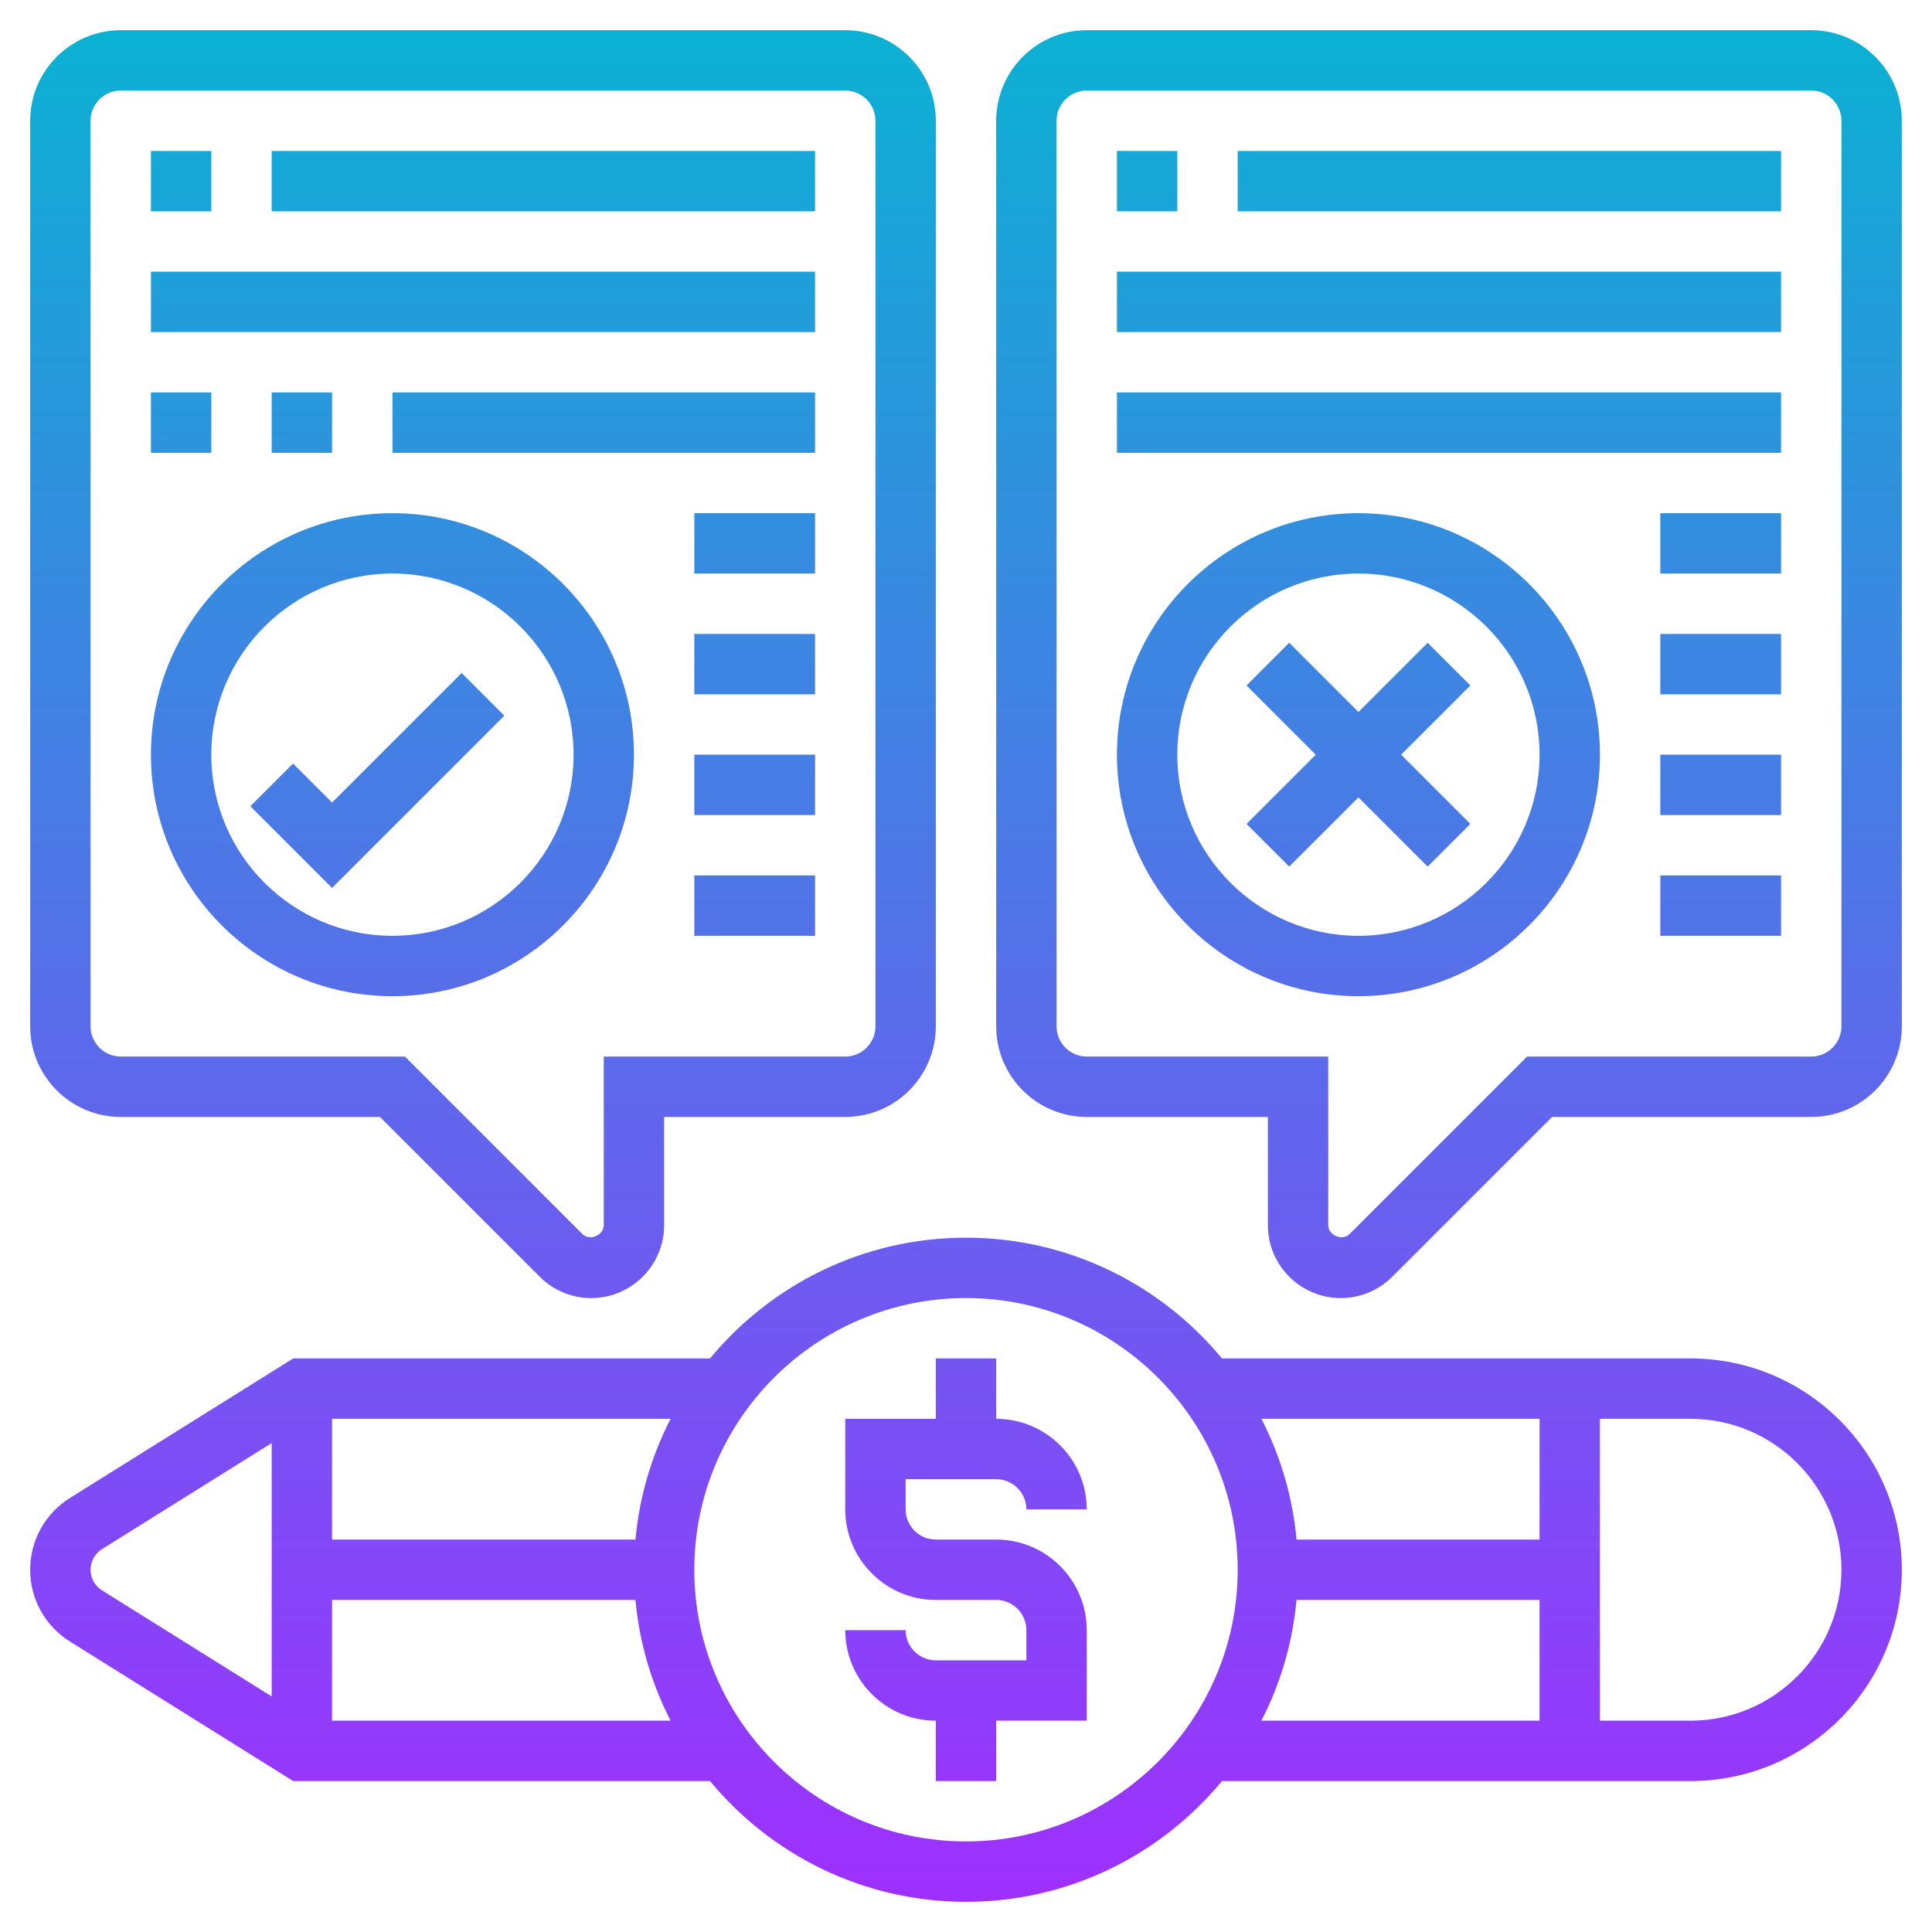 <svg id="Layer_5" enable-background="new 0 0 64 64" height="512" viewBox="0 0 64 64" width="512" xmlns="http://www.w3.org/2000/svg" xmlns:xlink="http://www.w3.org/1999/xlink"><linearGradient id="SVGID_1_" gradientUnits="userSpaceOnUse" x1="32" x2="32" y1="63" y2="1"><stop offset="0" stop-color="#9f2fff"/><stop offset="1" stop-color="#0bb1d3"/></linearGradient><path d="m30 49v1c0 .551.449 1 1 1h2c1.654 0 3 1.346 3 3v3h-3v2h-2v-2c-1.654 0-3-1.346-3-3h2c0 .551.449 1 1 1h3v-1c0-.551-.449-1-1-1h-2c-1.654 0-3-1.346-3-3v-3h3v-2h2v2c1.654 0 3 1.346 3 3h-2c0-.551-.449-1-1-1zm33 3c0 3.86-3.14 7-7 7h-15.521c-2.019 2.441-5.07 4-8.479 4s-6.459-1.559-8.479-4h-13.808l-7.395-4.622c-.825-.516-1.318-1.404-1.318-2.378s.493-1.862 1.318-2.378l7.395-4.622h13.808c2.019-2.441 5.07-4 8.479-4s6.459 1.559 8.479 4h15.521c3.86 0 7 3.14 7 7zm-21.214-5c.626 1.221 1.034 2.57 1.164 4h8.05v-4zm-19.572 0h-11.214v4h10.051c.129-1.43.537-2.779 1.163-4zm-18.836 5.682 5.622 3.514v-8.392l-5.622 3.514c-.237.148-.378.403-.378.682s.141.534.378.682zm18.836 4.318c-.626-1.221-1.034-2.57-1.164-4h-10.05v4zm18.786-5c0-4.962-4.038-9-9-9s-9 4.038-9 9 4.038 9 9 9 9-4.038 9-9zm.786 5h9.214v-4h-8.051c-.129 1.43-.537 2.779-1.163 4zm19.214-5c0-2.757-2.243-5-5-5h-3v10h3c2.757 0 5-2.243 5-5zm2-48v30c0 1.654-1.346 3-3 3h-8.586l-5.293 5.293c-.456.456-1.062.707-1.707.707-1.331 0-2.414-1.083-2.414-2.414v-3.586h-6c-1.654 0-3-1.346-3-3v-30c0-1.654 1.346-3 3-3h24c1.654 0 3 1.346 3 3zm-2 0c0-.551-.449-1-1-1h-24c-.551 0-1 .449-1 1v30c0 .551.449 1 1 1h8v5.586c0 .338.468.531.707.293l5.879-5.879h9.414c.551 0 1-.449 1-1zm-8 21c0 4.411-3.589 8-8 8s-8-3.589-8-8 3.589-8 8-8 8 3.589 8 8zm-2 0c0-3.309-2.691-6-6-6s-6 2.691-6 6 2.691 6 6 6 6-2.691 6-6zm-46 0c0-4.411 3.589-8 8-8s8 3.589 8 8-3.589 8-8 8-8-3.589-8-8zm2 0c0 3.309 2.691 6 6 6s6-2.691 6-6-2.691-6-6-6-6 2.691-6 6zm-6 9v-30c0-1.654 1.346-3 3-3h24c1.654 0 3 1.346 3 3v30c0 1.654-1.346 3-3 3h-6v3.586c0 1.331-1.083 2.414-2.414 2.414-.645 0-1.251-.251-1.707-.707l-5.293-5.293h-8.586c-1.654 0-3-1.346-3-3zm2 0c0 .551.449 1 1 1h9.414l5.879 5.879c.238.238.707.045.707-.293v-5.586h8c.551 0 1-.449 1-1v-30c0-.551-.449-1-1-1h-24c-.551 0-1 .449-1 1zm44.293-12.707-2.293 2.293-2.293-2.293-1.414 1.414 2.293 2.293-2.293 2.293 1.414 1.414 2.293-2.293 2.293 2.293 1.414-1.414-2.293-2.293 2.293-2.293zm-8.293-16.293h-2v2h2zm2 2h18v-2h-18zm-4 4h22v-2h-22zm0 4h22v-2h-22zm18 4h4v-2h-4zm0 4h4v-2h-4zm0 4h4v-2h-4zm0 4h4v-2h-4zm-48-26h-2v2h2zm20 0h-18v2h18zm0 4h-22v2h22zm-10.293 14.707-1.414-1.414-4.293 4.293-1.293-1.293-1.414 1.414 2.707 2.707zm-9.707-10.707h-2v2h2zm4 2v-2h-2v2zm2 0h14v-2h-14zm10 4h4v-2h-4zm0 4h4v-2h-4zm0 4h4v-2h-4zm0 4h4v-2h-4z" fill="url(#SVGID_1_)"/></svg>